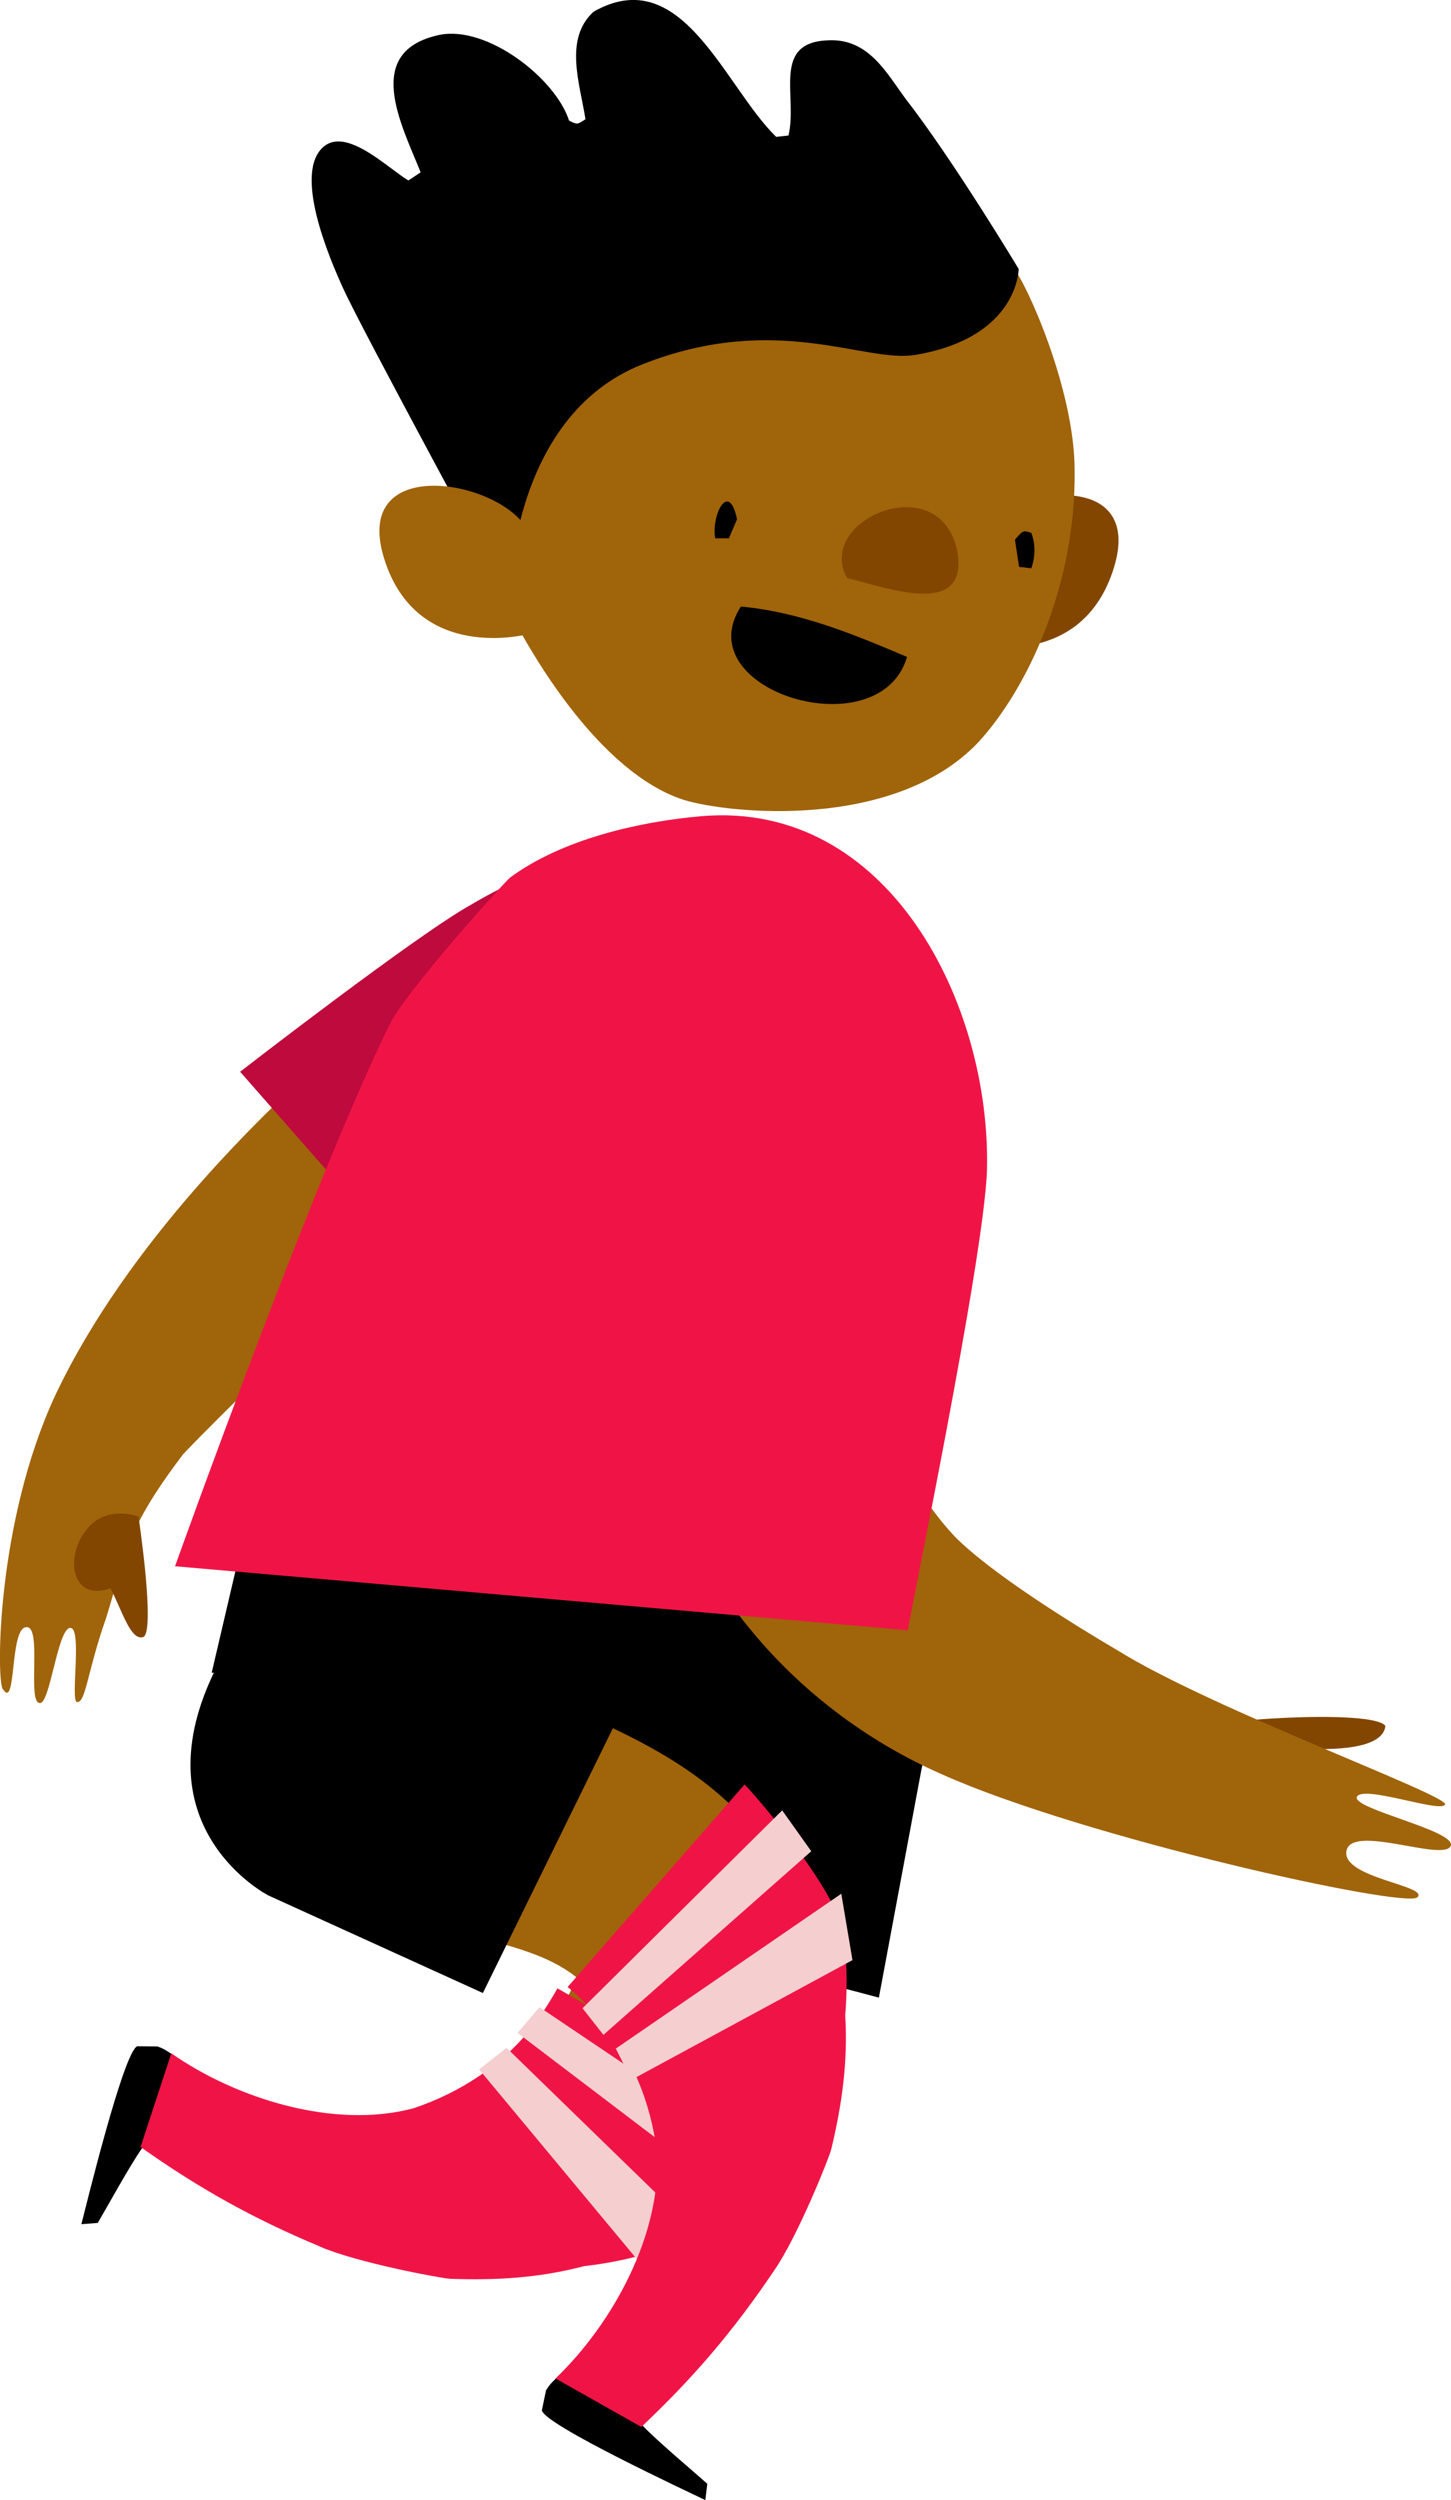 <svg version="1.1" xmlns="http://www.w3.org/2000/svg" xmlns:xlink="http://www.w3.org/1999/xlink" width="14.781" height="25.461" viewBox="0,0,14.781,25.461"><g transform="translate(-233.065,-167.389)"><g data-paper-data="{&quot;isPaintingLayer&quot;:true}" fill-rule="evenodd" stroke="none" stroke-width="1" stroke-linecap="butt" stroke-linejoin="miter" stroke-miterlimit="10" stroke-dasharray="" stroke-dashoffset="0" style="mix-blend-mode: normal"><path d="M235.222,184.421l0.486,-2.079l6.356,1.234l0.333,2.052c-0.222,-0.042 -7.175,-1.22 -7.175,-1.206z" fill="#000000"/><g><path d="M242.929,172.928c0.208,-0.541 1.818,-0.859 1.485,0.236c-0.333,1.095 -1.485,0.776 -1.485,0.776c0,0 -0.111,-0.749 0,-1.012z" fill="#824600"/><path d="M244.012,172.18c0.014,1.178 -0.486,2.232 -0.985,2.772c-0.86,0.901 -2.554,0.721 -2.998,0.582c-0.819,-0.263 -1.596,-1.428 -2.054,-2.509c-0.139,-0.416 -0.264,-0.846 -0.361,-1.289l3.9,-2.135c0,0 1.776,0.374 1.873,0.513c0.139,0.166 0.625,1.248 0.625,2.065z" fill="#a0640a"/><path d="M237.225,169.227l0.125,-0.083c-0.194,-0.485 -0.597,-1.234 0.194,-1.4c0.486,-0.097 1.18,0.444 1.318,0.873c0.083,0.042 0.083,0.042 0.167,-0.014c-0.056,-0.36 -0.222,-0.818 0.083,-1.095c0.902,-0.513 1.332,0.762 1.86,1.275l0.125,-0.014c0.097,-0.402 -0.18,-0.956 0.416,-0.97c0.402,-0.014 0.583,0.333 0.777,0.596c0.486,0.624 1.152,1.733 1.152,1.733c0,0 0,0.693 -1.041,0.873c-0.513,0.097 -1.416,-0.444 -2.789,0.097c-1.374,0.541 -1.36,2.412 -1.36,2.412c0,0 -1.513,-2.786 -1.693,-3.188c-0.139,-0.305 -0.513,-1.178 -0.194,-1.442c0.236,-0.194 0.652,0.222 0.86,0.347z" fill="#000000"/><path d="M238.46,173.843c0,0 -1.152,0.319 -1.485,-0.776c-0.333,-1.095 1.277,-0.776 1.485,-0.236c0.097,0.263 0,1.012 0,1.012z" fill="#a0640a"/><path d="M240.612,173.566c0.597,0.055 1.138,0.277 1.693,0.513c-0.278,0.943 -2.248,0.347 -1.693,-0.513z" fill="#000000"/><path d="M241.694,173.275c-0.333,-0.596 0.958,-1.137 1.124,-0.263c0.111,0.679 -0.722,0.36 -1.124,0.263z" fill="#824600"/><g fill="#000000"><path d="M240.573,172.677l-0.083,0.194h-0.139c-0.042,-0.236 0.139,-0.596 0.222,-0.194z"/><path d="M243.571,173.176l-0.125,-0.014l-0.042,-0.277c0.083,-0.097 0.083,-0.097 0.167,-0.069c0.042,0.111 0.042,0.236 0,0.36z"/></g></g><g><path d="M233.094,184.593c-0.068,-0.097 -0.065,-1.713 0.537,-3.001c0.741,-1.563 2.135,-2.877 2.725,-3.414l2.054,1.416c-0.75,0.477 -1.697,0.971 -1.934,1.144c-0.405,0.294 -1.574,1.477 -1.555,1.473c-0.193,0.255 -0.374,0.518 -0.501,0.8c-0.1,0.218 -0.215,0.678 -0.279,0.869c-0.19,0.544 -0.202,0.855 -0.294,0.842c-0.065,-0.028 0.059,-0.769 -0.069,-0.755c-0.127,0.013 -0.205,0.786 -0.309,0.765c-0.131,-0.006 0.032,-0.804 -0.141,-0.772c-0.166,0.021 -0.094,0.845 -0.233,0.631z" fill="#a0640a"/><path d="M237.498,180.55c-0.046,-0.031 -1.987,-2.247 -1.987,-2.247c0,0 1.807,-1.4 2.351,-1.7c0,0 2.366,-1.453 3.241,-0.159c0.875,1.295 -0.708,2.175 -0.708,2.175c0.039,-0.007 -2.734,1.84 -2.897,1.93z" fill="#be0a3c"/><path d="M233.943,182.971c0.2,-0.266 0.533,-0.138 0.533,-0.138c0,0 0.177,1.184 0.046,1.228c-0.124,0.033 -0.204,-0.242 -0.33,-0.498c-0.402,0.144 -0.468,-0.323 -0.248,-0.593z" fill="#824600"/></g><g><g><path d="M238.783,187.831c0.225,-0.331 0.242,-0.719 0.272,-1.079c0.279,-0.22 2.122,0.211 2.468,0.352c-0.144,0.692 -0.33,1.411 -0.779,2.004c-0.305,-0.016 -0.69,-0.449 -0.953,-0.603c-0.318,-0.21 -0.691,-0.407 -1.008,-0.673z" fill="#a0640a"/><path d="M242.452,185.406l-0.434,2.326l-3.504,-0.928l0.546,-2.339c0,0 0.4,-1.411 2.089,-0.996c1.718,0.415 1.303,1.923 1.303,1.937z" fill="#000000"/></g><g><path d="M234.824,188.313l-0.313,0.954c-0.126,0.179 -0.352,0.593 -0.45,0.759l-0.167,0.013c0.043,-0.166 0.43,-1.757 0.569,-1.812l0.208,0.002c0.069,0.028 0.069,0.028 0.152,0.084z" fill="#000000"/><path d="M236.321,190.265c-0.678,-0.283 -1.231,-0.592 -1.824,-1.012l0.313,-0.954c0.663,0.463 1.659,0.775 2.466,0.56c0.487,-0.163 0.919,-0.45 1.228,-0.85c0.056,-0.069 0.197,-0.29 0.239,-0.372l2.376,1.363c-0.225,0.317 -0.771,0.951 -1.092,1.17c-0.195,0.137 -0.571,0.245 -1.015,0.297c-0.459,0.121 -0.903,0.145 -1.361,0.128c-0.069,-0.001 -0.942,-0.16 -1.33,-0.329z" fill="#f01446"/></g><path d="M240.586,189.8l-2.249,-1.709l0.224,-0.262l2.375,1.599z" fill="#f5cfcf"/><path d="M239.582,190.43l-1.636,-1.967l0.279,-0.22l1.997,1.942z" fill="#f5cfcf"/></g><g><path d="M247.178,184.965c-0.052,0.458 -1.862,0.121 -2.028,0.049c0.164,-0.111 1.901,-0.226 2.028,-0.049z" fill="#824600"/><path d="M239.42,180.97l2.541,0.078c-0.007,0.732 0.371,1.5 0.83,1.988c0.37,0.376 1.214,0.899 1.664,1.163c0.969,0.601 3.372,1.475 3.331,1.566c-0.041,0.091 -0.833,-0.202 -0.898,-0.079c-0.064,0.123 1.04,0.351 0.953,0.505c-0.087,0.155 -1.007,-0.23 -1.06,0.046c-0.053,0.276 0.844,0.354 0.723,0.473c-0.121,0.118 -3.385,-0.601 -4.839,-1.25c-0.771,-0.338 -1.46,-0.859 -1.989,-1.518c-0.452,-0.531 -1.209,-2.249 -1.257,-2.973z" fill="#a0640a"/><path d="M239.664,176.009c0,0 0.572,-0.712 1.921,0.151c1.349,0.863 0.791,2.782 0.791,2.782c-0.298,1.188 -0.147,2.457 -0.147,2.457l-2.751,0.617c0,0 -0.292,-0.501 -0.41,-2c-0.118,-1.499 0.59,-3.963 0.597,-4.006z" fill="#f01446"/></g><g><g><path d="M239.045,187.622c-0.28,-0.285 -0.658,-0.378 -1.005,-0.479c-0.161,-0.317 0.623,-2.039 0.829,-2.351c0.65,0.277 1.319,0.601 1.812,1.157c-0.076,0.296 -0.576,0.589 -0.779,0.816c-0.269,0.27 -0.535,0.597 -0.858,0.856z" fill="#a0640a"/><path d="M237.387,183.549l2.195,0.882l-1.598,3.254l-2.186,-0.994c0,0 -1.305,-0.669 -0.566,-2.244c0.744,-1.603 2.142,-0.901 2.155,-0.898z" fill="#000000"/></g><g><path d="M238.74,191.599l0.874,0.494c0.151,0.159 0.513,0.461 0.656,0.59l-0.02,0.166c-0.154,-0.075 -1.639,-0.766 -1.665,-0.914l0.042,-0.204c0.041,-0.062 0.041,-0.062 0.113,-0.132z" fill="#000000"/><path d="M240.949,190.514c-0.41,0.609 -0.822,1.091 -1.351,1.59l-0.874,-0.494c0.584,-0.559 1.086,-1.475 1.033,-2.308c-0.064,-0.509 -0.261,-0.99 -0.592,-1.371c-0.057,-0.068 -0.245,-0.25 -0.318,-0.307l1.803,-2.063c0.267,0.282 0.781,0.942 0.933,1.3c0.096,0.218 0.128,0.608 0.092,1.054c0.029,0.474 -0.035,0.914 -0.142,1.36c-0.014,0.068 -0.342,0.893 -0.584,1.239z" fill="#f01446"/></g><path d="M241.329,186.241l-2.117,1.87l-0.213,-0.271l2.034,-2.015z" fill="#f5cfcf"/><path d="M241.749,187.35l-2.25,1.218l-0.161,-0.317l2.297,-1.577z" fill="#f5cfcf"/></g><path d="M242.314,183.991l-7.466,-0.652c0,0 1.402,-3.923 2.179,-5.503c0.153,-0.333 1.18,-1.469 1.235,-1.511c0.527,-0.388 1.305,-0.568 1.943,-0.624c1.915,-0.166 2.956,1.913 2.914,3.604c-0.028,0.901 -0.819,4.685 -0.805,4.685z" fill="#f01446"/></g></g></svg>